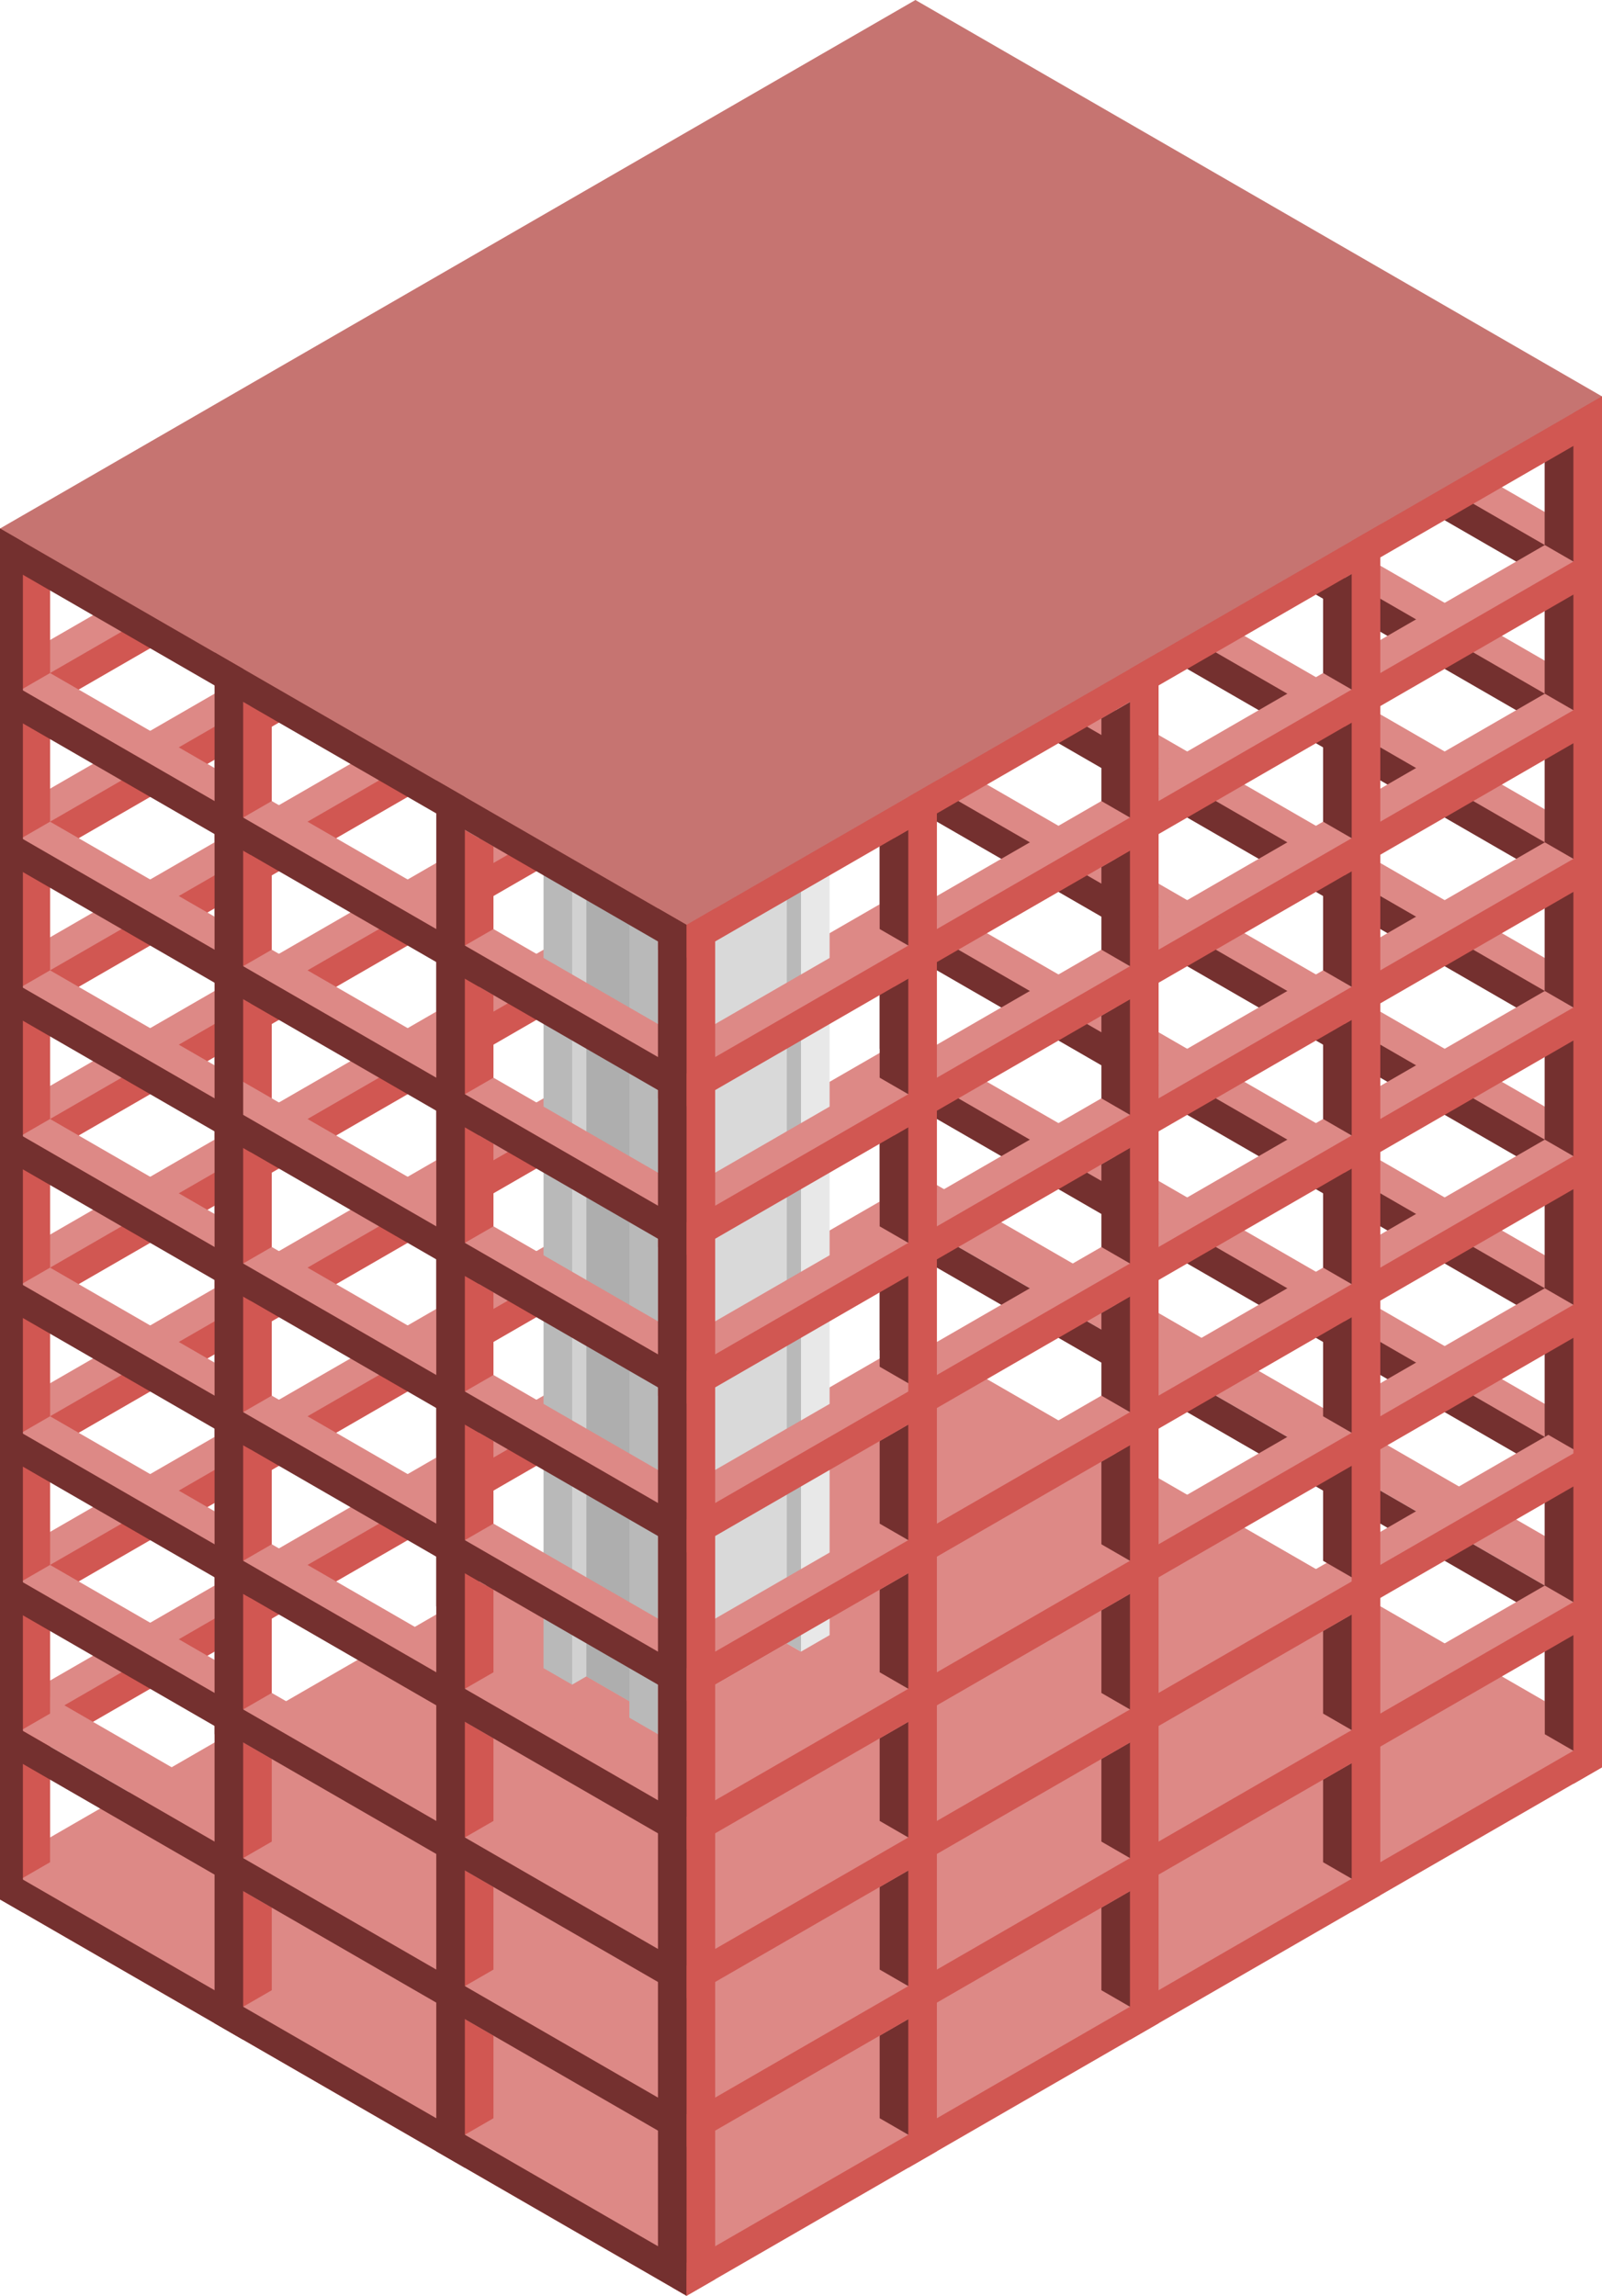 <svg id="root" xmlns="http://www.w3.org/2000/svg" viewBox="0 0 280 401.258">
  <defs>
    <style>
      .top-prim {
        fill: #dd8986;
      }

      .exterior-L-prim {
        fill: #74302f;
      }

      .exterior-R-prim {
        fill: #d15752;
      }

      .cls-1 {
        fill: #e8e8e8;
      }

      .cls-2 {
        fill: #b9b9b9;
      }

      .cls-3 {
        fill: #d1d1d1;
      }

      .cls-4 {
        fill: #aeaeae;
      }

      .cls-5 {
        fill: #d9d9d9;
      }

      .top-dark {
        fill: #c67471;
      }
    </style>
  </defs>
  <title>1Artboard 39</title>
  <g id="root-2" data-name="root">
    <path class="top-prim" d="M161.25,49.796l-155,89.49v8.66l155-89.49Z"/>
    <path class="top-prim" d="M161.25,101.758l-155,89.489v8.66l155-89.489Z"/>
    <path class="top-prim" d="M161.25,153.719l-155,89.49v8.66l155-89.489Z"/>
    <path class="top-prim" d="M161.25,205.681,6.25,295.17v8.66l155-89.489Z"/>
    <path class="top-prim" d="M161.25,23.816l-155,89.489v8.66l155-89.489Z"/>
    <path class="top-prim" d="M161.25,75.777l-155,89.489v8.661l155-89.49Z"/>
    <path class="top-prim" d="M161.25,127.739l-155,89.489v8.66l155-89.489Z"/>
    <path class="top-prim" d="M161.25,179.7l-155,89.489v8.661l155-89.49Z"/>
    <path class="exterior-L-prim" d="M161.25,159.493l-2.5,1.443-5-2.886V143.616l7.5-4.33Z"/>
    <path class="exterior-L-prim" d="M161.25,184.752l-2.5,1.443-5-2.886V168.875l7.5-4.33Z"/>
    <path class="exterior-L-prim" d="M161.25,211.454l-2.5,1.444-5-2.887V195.577l7.5-4.33Z"/>
    <path class="exterior-L-prim" d="M161.25,237.435l-2.5,1.444-5-2.887V221.558l7.5-4.33Z"/>
    <path class="exterior-L-prim" d="M83.75,178.257l-2.5,1.443-5-2.887V162.38l7.5-4.331Z"/>
    <path class="exterior-L-prim" d="M83.75,204.238l-2.5,1.443-5-2.887V188.36l7.5-4.33Z"/>
    <path class="exterior-L-prim" d="M83.75,230.218l-2.5,1.444-5-2.887V214.341l7.5-4.33Z"/>
    <path class="exterior-L-prim" d="M83.75,256.199l-2.5,1.443-5-2.886V240.322l7.5-4.33Z"/>
    <path class="exterior-L-prim" d="M83.75,282.18l-2.5,1.443-5-2.887V266.303l7.5-4.33Z"/>
    <path class="exterior-L-prim" d="M122.5,103.923l-2.5,1.443-5-2.886V88.046l7.5-4.33Z"/>
    <path class="exterior-L-prim" d="M122.5,129.904,120,131.347l-5-2.887V114.027l7.5-4.331Z"/>
    <path class="exterior-L-prim" d="M122.5,155.884l-2.5,1.444-5-2.887V140.007l7.5-4.33Z"/>
    <path class="exterior-L-prim" d="M122.5,181.865l-2.5,1.444-5-2.887V165.988l7.5-4.33Z"/>
    <path class="exterior-L-prim" d="M122.5,207.124l-2.5,1.444-5-2.887V191.247l7.5-4.33Z"/>
    <path class="exterior-L-prim" d="M122.5,233.827,120,235.27l-5-2.887V217.95l7.5-4.331Z"/>
    <path class="exterior-L-prim" d="M122.5,259.807l-2.5,1.444-5-2.887V243.93l7.5-4.33Z"/>
    <path class="exterior-L-prim" d="M45,148.668l-2.5,1.443-5-2.887V132.79l7.5-4.33Z"/>
    <path class="exterior-L-prim" d="M45,173.205l-2.5,1.443-5-2.886V157.328l7.5-4.33Z"/>
    <path class="exterior-L-prim" d="M45,200.629l-2.5,1.443-5-2.886V184.752l7.5-4.33Z"/>
    <path class="exterior-L-prim" d="M45,226.61l-2.5,1.443-5-2.887V210.733l7.5-4.33Z"/>
    <path class="exterior-L-prim" d="M45,252.591l-2.5,1.443-5-2.887V236.714l7.5-4.331Z"/>
    <path class="exterior-L-prim" d="M45,278.571l-2.5,1.444-5-2.887V262.694l7.5-4.33Z"/>
    <path class="exterior-L-prim" d="M45,304.552l-2.5,1.444-5-2.887V288.675l7.5-4.33Z"/>
    <path class="exterior-R-prim" d="M3.75,94.541v235.27l5-2.886V91.654Z"/>
    <path class="exterior-L-prim" d="M3.75,94.541v235.27L0,327.646V92.376Z"/>
    <path class="exterior-R-prim" d="M163.75,54.126l-160,92.376v5.774l160-92.376Z"/>
    <path class="exterior-R-prim" d="M163.75,106.088l-160,92.376v5.773l160-92.376Z"/>
    <path class="exterior-R-prim" d="M163.75,158.049l-160,92.376v5.774l160-92.376Z"/>
    <path class="exterior-R-prim" d="M163.75,210.011l-160,92.376v5.774l160-92.377Z"/>
    <path class="exterior-R-prim" d="M163.75,28.146l-160,92.376v5.773l160-92.376Z"/>
    <path class="exterior-R-prim" d="M163.75,80.107,3.75,172.483v5.774l160-92.376Z"/>
    <path class="exterior-R-prim" d="M163.75,132.069l-160,92.376v5.773l160-92.376Z"/>
    <path class="exterior-R-prim" d="M163.75,184.03l-160,92.376V282.18l160-92.376Z"/>
    <path class="top-prim" d="M157.5,50.518l115,66.395v8.66l-115-66.395Z"/>
    <path class="top-prim" d="M157.5,102.48l115,66.395v8.66l-115-66.395Z"/>
    <path class="top-prim" d="M157.5,154.441l115,66.395v8.661l-115-66.396Z"/>
    <path class="top-prim" d="M157.5,203.516l115,66.395v8.66l-115-66.395Z"/>
    <path class="top-prim" d="M157.5,24.537l115,66.396v8.66l-115-66.395Z"/>
    <path class="top-prim" d="M157.5,76.499l115,66.395v8.66l-115-66.395Z"/>
    <path class="top-prim" d="M157.5,128.46l115,66.396v8.66l-115-66.395Z"/>
    <path class="top-prim" d="M157.5,180.422l115,66.395v8.66l-115-66.395Z"/>
    <path class="exterior-R-prim" d="M195,155.885l2.5,1.443,5-2.887V140.007l-7.5-4.33Z"/>
    <path class="exterior-R-prim" d="M195,181.865l2.5,1.444,5-2.887V165.988l-7.5-4.33Z"/>
    <path class="exterior-R-prim" d="M195,207.846l2.5,1.443,5-2.886V191.969l-7.5-4.33Z"/>
    <path class="exterior-R-prim" d="M195,233.827l2.5,1.443,5-2.887V217.95l-7.5-4.331Z"/>
    <path class="exterior-R-prim" d="M195,259.808l2.5,1.443,5-2.887V243.93L195,239.6Z"/>
    <path class="exterior-R-prim" d="M156.25,159.493l2.5,1.443,5-2.886V143.616l-7.5-4.33Z"/>
    <path class="exterior-R-prim" d="M156.25,185.474l2.5,1.443,5-2.887V169.597l-7.5-4.331Z"/>
    <path class="exterior-R-prim" d="M156.25,211.454l2.5,1.444,5-2.887V195.577l-7.5-4.33Z"/>
    <path class="exterior-R-prim" d="M156.25,237.435l2.5,1.444,5-2.887V221.558l-7.5-4.33Z"/>
    <path class="exterior-R-prim" d="M233.75,126.295l2.5,1.444,5-2.887V110.418l-7.5-4.33Z"/>
    <path class="exterior-R-prim" d="M233.75,152.276l2.5,1.443,5-2.886V136.399l-7.5-4.33Z"/>
    <path class="exterior-R-prim" d="M233.75,178.257l2.5,1.443,5-2.887V162.38l-7.5-4.33Z"/>
    <path class="exterior-R-prim" d="M233.75,204.238l2.5,1.443,5-2.887V188.36l-7.5-4.33Z"/>
    <path class="exterior-R-prim" d="M233.75,230.218l2.5,1.444,5-2.887V214.341l-7.5-4.33Z"/>
    <path class="exterior-R-prim" d="M233.75,256.199l2.5,1.443,5-2.886V240.322l-7.5-4.33Z"/>
    <path class="exterior-R-prim" d="M233.75,282.18l2.5,1.443,5-2.887V266.303l-7.5-4.33Z"/>
    <path class="exterior-R-prim" d="M275,72.169v239.6l5-2.887V69.282Z"/>
    <path class="exterior-L-prim" d="M275,72.169v235.27l-5-2.887V69.282Z"/>
    <path class="exterior-L-prim" d="M155,54.848,275,124.13v5.774L155,60.622Z"/>
    <path class="exterior-L-prim" d="M155,106.81,275,176.092v5.773L155,112.583Z"/>
    <path class="exterior-L-prim" d="M155,158.771l120,69.282v5.774L155,164.545Z"/>
    <path class="exterior-L-prim" d="M155,210.733l120,69.282v5.773L155,216.506Z"/>
    <path class="exterior-L-prim" d="M155,28.867,275,98.149v5.774L155,34.641Z"/>
    <path class="exterior-L-prim" d="M155,80.829l120,69.282v5.774L155,86.602Z"/>
    <path class="exterior-L-prim" d="M155,132.79l120,69.282v5.774L155,138.564Z"/>
    <path class="exterior-L-prim" d="M155,184.752l120,69.282v5.774L155,190.525Z"/>
    <path class="top-prim" d="M0,326.203l160-92.376,117.5,67.838v5.774L120,398.372v2.886L0,331.976Z"/>
    <path class="cls-1" d="M95,76.499l30-17.321,20,11.547L115,88.046Z"/>
    <path class="cls-2" d="M95,291.562l20,11.547V88.046L95,76.499Z"/>
    <path class="cls-1" d="M145,70.725V285.788l-30,17.321V88.046Z"/>
    <path class="cls-3" d="M102.5,293.005l-2.5,1.443V79.386l2.5,1.443Z"/>
    <path class="top-prim" d="M110,305.995v-8.66l-7.5-4.33-7.5,4.33Z"/>
    <path class="cls-4" d="M110,85.159l-7.5-4.33V293.005l7.5,4.33Z"/>
    <path class="cls-5" d="M137.5,75.056,120,85.159V297.335l17.5-10.103Z"/>
    <path class="top-prim" d="M142.5,290.118l-5-2.886L120,297.335v5.774Z"/>
    <path class="cls-2" d="M140,73.612l-2.5,1.444V287.232l2.5,1.443Z"/>
    <path class="top-prim" d="M2.5,140.007l115,66.395v8.661L2.5,148.667Z"/>
    <path class="top-prim" d="M2.5,191.969l115,66.395v8.66L2.5,200.629Z"/>
    <path class="top-prim" d="M2.5,243.93l115,66.395v8.661L2.5,252.591Z"/>
    <path class="top-prim" d="M2.5,293.005l115,66.395v8.661L2.5,301.665Z"/>
    <path class="top-prim" d="M2.5,114.027l115,66.395v8.66L2.5,122.687Z"/>
    <path class="exterior-R-prim" d="M40,141.451l2.5,1.443,5-2.887V125.574L40,121.243Z"/>
    <path class="exterior-R-prim" d="M40,167.431l2.5,1.444,5-2.887V151.554l-7.5-4.33Z"/>
    <path class="exterior-R-prim" d="M40,193.412l2.5,1.444,5-2.887V177.535l-7.5-4.33Z"/>
    <path class="exterior-R-prim" d="M40,219.393l2.5,1.443,5-2.886V203.516l-7.5-4.33Z"/>
    <path class="top-prim" d="M2.5,165.988l115,66.395v8.66L2.5,174.648Z"/>
    <path class="top-prim" d="M2.5,217.95l115,66.395v8.66L2.5,226.61Z"/>
    <path class="top-prim" d="M2.5,269.911l115,66.395v8.66L2.5,278.571Z"/>
    <path class="exterior-R-prim" d="M40,245.374l2.5,1.443,5-2.887v-14.433l-7.5-4.33Z"/>
    <path class="exterior-R-prim" d="M40,271.355l2.5,1.443,5-2.887V255.477l-7.5-4.33Z"/>
    <path class="exterior-R-prim" d="M40,297.335l2.5,1.444,5-2.887V281.458l-7.5-4.33Z"/>
    <path class="exterior-R-prim" d="M40,323.316l2.5,1.443,5-2.886V307.439l-7.5-4.33Z"/>
    <path class="exterior-R-prim" d="M40,349.297l2.5,1.443,5-2.887V333.42L40,329.09Z"/>
    <path class="exterior-R-prim" d="M1.25,119.078l2.5,1.444,5-2.887V103.201l-7.5-4.33Z"/>
    <path class="exterior-R-prim" d="M1.25,145.059l2.5,1.443,5-2.886V129.182l-7.5-4.33Z"/>
    <path class="exterior-R-prim" d="M1.25,171.04l2.5,1.443,5-2.887V155.163l-7.5-4.33Z"/>
    <path class="exterior-R-prim" d="M1.25,197.021l2.5,1.443,5-2.887V181.144l-7.5-4.331Z"/>
    <path class="exterior-R-prim" d="M1.25,223.001l2.5,1.444,5-2.887V207.124l-7.5-4.33Z"/>
    <path class="exterior-R-prim" d="M1.25,248.982l2.5,1.443,5-2.886V233.105l-7.5-4.33Z"/>
    <path class="exterior-R-prim" d="M1.25,274.963l2.5,1.443,5-2.886V259.086l-7.5-4.33Z"/>
    <path class="exterior-R-prim" d="M1.25,300.944l2.5,1.443,5-2.887V285.067l-7.5-4.331Z"/>
    <path class="exterior-R-prim" d="M1.25,326.924l2.5,1.444,5-2.887V311.047l-7.5-4.33Z"/>
    <path class="top-prim" d="M277.5,116.913l-155,89.49v8.66l155-89.49Z"/>
    <path class="top-prim" d="M277.5,168.875l-155,89.489v8.66l155-89.489Z"/>
    <path class="top-prim" d="M277.5,220.836l-155,89.49v8.66l155-89.489Z"/>
    <path class="exterior-R-prim" d="M78.75,163.823l2.5,1.443,5-2.886V147.946l-7.5-4.33Z"/>
    <path class="exterior-R-prim" d="M78.75,189.804l2.5,1.443,5-2.887V173.927l-7.5-4.33Z"/>
    <path class="exterior-R-prim" d="M78.75,215.785l2.5,1.443,5-2.887V199.907l-7.5-4.33Z"/>
    <path class="exterior-R-prim" d="M78.75,241.765l2.5,1.444,5-2.887V225.888l-7.5-4.33Z"/>
    <path class="top-prim" d="M277.5,272.798l-155,89.489v8.66l155-89.489Z"/>
    <path class="exterior-R-prim" d="M78.75,267.746l2.5,1.443,5-2.886V251.869l-7.5-4.33Z"/>
    <path class="exterior-R-prim" d="M78.75,293.727l2.5,1.443,5-2.887V277.85l-7.5-4.33Z"/>
    <path class="exterior-R-prim" d="M78.75,319.708l2.5,1.443,5-2.887V303.831L78.75,299.5Z"/>
    <path class="exterior-R-prim" d="M78.75,345.688l2.5,1.444,5-2.887V329.811l-7.5-4.33Z"/>
    <path class="exterior-R-prim" d="M78.75,371.669l2.5,1.443,5-2.886V355.792l-7.5-4.33Z"/>
    <path class="top-prim" d="M277.5,90.933l-155,89.489v8.66l155-89.489Z"/>
    <path class="top-prim" d="M277.5,142.894l-155,89.489v8.661l155-89.49Z"/>
    <path class="top-prim" d="M277.5,194.856l-155,89.489v8.66l155-89.489Z"/>
    <path class="top-prim" d="M277.5,246.817l-155,89.489v8.661l155-89.49Z"/>
    <path id="anchor_0_161.639_280.27" class="top-dark" d="M0,95.263V92.376L160,0,280,69.282v2.887L120,164.545Z"/>
    <path class="exterior-L-prim" d="M277.5,96.706,275,98.149l-5-2.886V80.829l7.5-4.33Z"/>
    <path class="exterior-L-prim" d="M277.5,122.687,275,124.13l-5-2.887V106.81l7.5-4.33Z"/>
    <path class="exterior-L-prim" d="M277.5,148.668l-2.5,1.443-5-2.887V132.79l7.5-4.33Z"/>
    <path class="exterior-L-prim" d="M277.5,174.648,275,176.092l-5-2.887V158.771l7.5-4.33Z"/>
    <path class="exterior-L-prim" d="M277.5,200.629l-2.5,1.443-5-2.886V184.752l7.5-4.33Z"/>
    <path class="exterior-L-prim" d="M277.5,226.61l-2.5,1.443-5-2.887V210.733l7.5-4.33Z"/>
    <path class="exterior-L-prim" d="M277.5,251.869l-2.5,1.443-5-2.886V235.992l7.5-4.33Z"/>
    <path class="exterior-L-prim" d="M277.5,278.571l-2.5,1.444-5-2.887V262.694l7.5-4.33Z"/>
    <path class="exterior-L-prim" d="M277.5,304.552l-2.5,1.444-5-2.887V288.675l7.5-4.33Z"/>
    <path class="exterior-L-prim" d="M200,141.451l-2.5,1.443-5-2.887V125.574l7.5-4.331Z"/>
    <path class="exterior-L-prim" d="M200,167.431l-2.5,1.444-5-2.887V151.554l7.5-4.33Z"/>
    <path class="exterior-L-prim" d="M200,193.412l-2.5,1.444-5-2.887V177.535l7.5-4.33Z"/>
    <path class="exterior-L-prim" d="M200,219.393l-2.5,1.443-5-2.886V203.516l7.5-4.33Z"/>
    <path class="exterior-L-prim" d="M200,245.374l-2.5,1.443-5-2.887v-14.433l7.5-4.331Z"/>
    <path class="exterior-L-prim" d="M200,271.355l-2.5,1.443-5-2.887V255.477l7.5-4.33Z"/>
    <path class="exterior-L-prim" d="M200,297.335l-2.5,1.444-5-2.887V281.458l7.5-4.33Z"/>
    <path class="exterior-L-prim" d="M200,323.316l-2.5,1.443-5-2.886V307.439l7.5-4.33Z"/>
    <path class="exterior-L-prim" d="M200,349.297l-2.5,1.443-5-2.887V333.42l7.5-4.33Z"/>
    <path class="exterior-L-prim" d="M238.75,119.078l-2.5,1.444-5-2.887V103.201l7.5-4.33Z"/>
    <path class="exterior-L-prim" d="M238.75,145.059l-2.5,1.443-5-2.886V129.182l7.5-4.33Z"/>
    <path class="exterior-L-prim" d="M238.75,171.04l-2.5,1.443-5-2.886V155.163l7.5-4.33Z"/>
    <path class="exterior-L-prim" d="M238.75,197.021l-2.5,1.443-5-2.887V181.144l7.5-4.331Z"/>
    <path class="exterior-L-prim" d="M238.75,223.001l-2.5,1.444-5-2.887V207.124l7.5-4.33Z"/>
    <path class="exterior-L-prim" d="M238.75,248.982l-2.5,1.444-5-2.887V233.105l7.5-4.33Z"/>
    <path class="exterior-L-prim" d="M238.75,274.241l-2.5,1.444-5-2.887V258.364l7.5-4.33Z"/>
    <path class="exterior-L-prim" d="M238.75,300.944l-2.5,1.443-5-2.887V285.067l7.5-4.331Z"/>
    <path class="exterior-L-prim" d="M238.75,326.924l-2.5,1.444-5-2.887V311.047l7.5-4.33Z"/>
    <path class="exterior-L-prim" d="M161.25,163.823l-2.5,1.443-5-2.886V147.946l7.5-4.33Z"/>
    <path class="exterior-L-prim" d="M161.25,189.804l-2.5,1.443-5-2.887V173.927l7.5-4.33Z"/>
    <path class="exterior-L-prim" d="M161.25,215.785l-2.5,1.443-5-2.887V199.907l7.5-4.33Z"/>
    <path class="exterior-L-prim" d="M161.25,240.322l-2.5,1.443-5-2.886V224.445l7.5-4.33Z"/>
    <path class="exterior-L-prim" d="M161.25,267.746l-2.5,1.443-5-2.886V251.869l7.5-4.33Z"/>
    <path class="exterior-L-prim" d="M161.25,293.727l-2.5,1.443-5-2.887V277.85l7.5-4.33Z"/>
    <path class="exterior-L-prim" d="M161.25,319.708l-2.5,1.443-5-2.887V303.831l7.5-4.331Z"/>
    <path class="exterior-L-prim" d="M161.25,345.688l-2.5,1.444-5-2.887V329.811l7.5-4.33Z"/>
    <path class="exterior-L-prim" d="M161.25,371.669l-2.5,1.443-5-2.886V355.792l7.5-4.33Z"/>
    <path class="exterior-L-prim" d="M4,94.685V334.286l-4-2.31V92.376Z"/>
    <path class="exterior-L-prim" d="M42.5,116.913V356.514l-5-2.887v-239.6Z"/>
    <path class="exterior-L-prim" d="M81.25,139.286v239.6l-5-2.887v-239.6Z"/>
    <path class="exterior-R-prim" d="M120,161.658l-2.5-1.443v239.6l2.5,1.443,5-2.886V158.771Z"/>
    <path class="exterior-R-prim" d="M197.5,116.913V356.514l5-2.887v-239.6Z"/>
    <path class="exterior-R-prim" d="M275,72.169v239.6l5-2.887V69.282Z"/>
    <path class="exterior-R-prim" d="M158.75,139.286v239.6l5-2.887v-239.6Z"/>
    <path class="exterior-R-prim" d="M236.25,94.541v239.6l5-2.886V91.654Z"/>
    <path class="exterior-L-prim" d="M120,161.658v235.27l-5-2.887V158.771Z"/>
    <path class="exterior-L-prim" d="M0,92.376l120,69.282v5.773L0,98.149Z"/>
    <path class="exterior-L-prim" d="M0,144.337l120,69.282v5.774L0,150.111Z"/>
    <path class="exterior-L-prim" d="M0,196.299l120,69.282v5.773L0,202.072Z"/>
    <path class="exterior-L-prim" d="M0,248.26l120,69.282v5.774L0,254.034Z"/>
    <path class="exterior-L-prim" d="M0,300.222l120,69.282v5.774L0,305.995Z"/>
    <path class="exterior-L-prim" d="M0,118.357,120,187.639v5.773L0,124.13Z"/>
    <path class="exterior-L-prim" d="M0,170.318,120,239.6v5.774L0,176.092Z"/>
    <path class="exterior-L-prim" d="M0,222.28l120,69.282v5.773L0,228.053Z"/>
    <path class="exterior-L-prim" d="M0,326.203l120,69.282v5.773L0,331.976Z"/>
    <path class="exterior-L-prim" d="M0,274.241l120,69.282v5.774L0,280.015Z"/>
    <path class="exterior-R-prim" d="M280,69.282,120,161.658v5.773L280,75.055Z"/>
    <path class="exterior-R-prim" d="M280,121.243,120,213.619v5.774L280,127.017Z"/>
    <path class="exterior-R-prim" d="M280,173.205,120,265.581v5.773l160-92.376Z"/>
    <path class="exterior-R-prim" d="M280,225.166,120,317.542v5.774L280,230.94Z"/>
    <path class="exterior-R-prim" d="M280,277.128,120,369.504v5.774l160-92.377Z"/>
    <path class="exterior-R-prim" d="M280,95.263,120,187.639v5.773l160-92.376Z"/>
    <path class="exterior-R-prim" d="M280,147.224,120,239.6v5.774l160-92.376Z"/>
    <path class="exterior-R-prim" d="M280,199.186,120,291.562v5.773l160-92.376Z"/>
    <path class="exterior-R-prim" d="M280,303.109,120,395.485v5.773L280,308.882Z"/>
    <path class="exterior-R-prim" d="M280,251.147,120,343.523v5.774l160-92.376Z"/>
  </g>
</svg>
